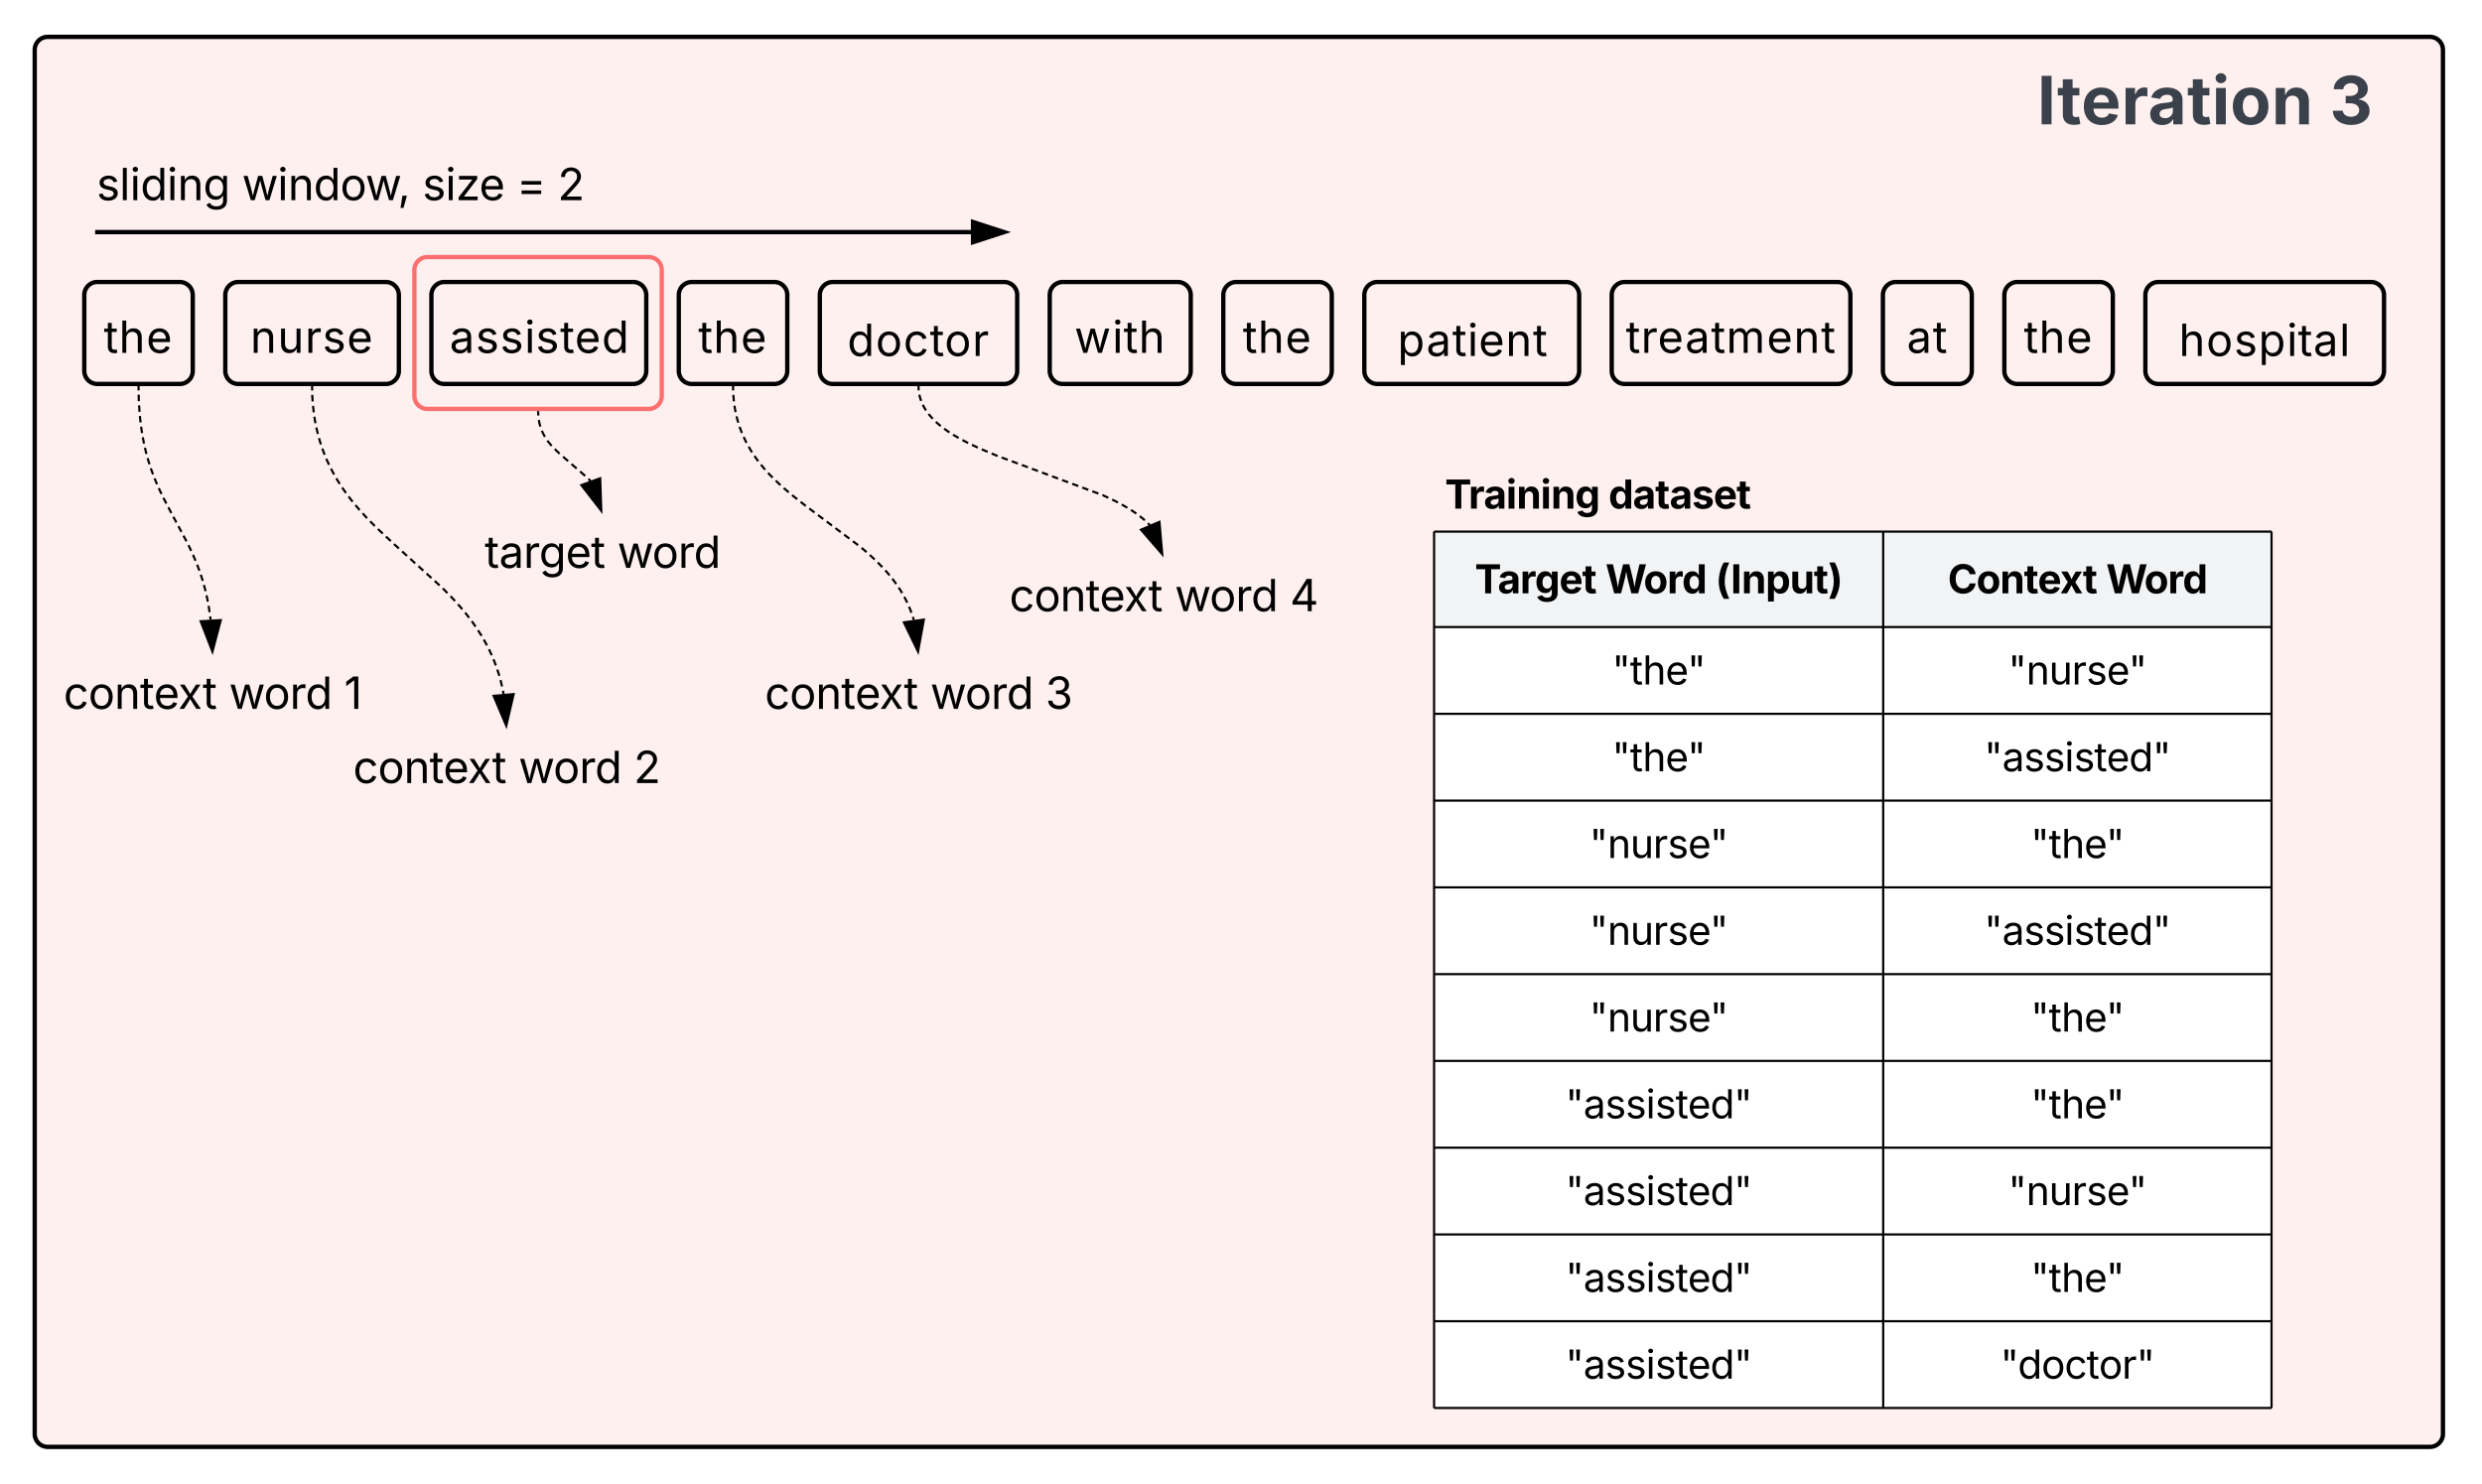 <svg xmlns="http://www.w3.org/2000/svg" xmlns:xlink="http://www.w3.org/1999/xlink" xmlns:lucid="lucid" width="1144" height="684"><g transform="translate(-1969 -3028)" lucid:page-tab-id="ZtQH~PZI.QFE"><path d="M1500 1000h2500v4000H1500z" fill="#fff"/><path d="M1985 3051a6 6 0 0 1 6-6h1098a6 6 0 0 1 6 6v638a6 6 0 0 1-6 6H1991a6 6 0 0 1-6-6z" stroke="#000" stroke-width="2" fill="#fff0f0"/><path d="M2160 3152.5a6 6 0 0 1 6-6h102.02a6 6 0 0 1 6 6v58a6 6 0 0 1-6 6H2166a6 6 0 0 1-6-6z" stroke="#fe7070" stroke-width="2" fill-opacity="0"/><path d="M2072.84 3164a6 6 0 0 1 6-6h68a6 6 0 0 1 6 6v35a6 6 0 0 1-6 6h-68a6 6 0 0 1-6-6z" stroke="#000" stroke-width="2" fill="#fff0f0"/><use xlink:href="#a" transform="matrix(1,0,0,1,2084.845,3170) translate(-0.474 20.667)"/><path d="M2167.84 3164a6 6 0 0 1 6-6h87.03a6 6 0 0 1 6 6v35a6 6 0 0 1-6 6h-87.03a6 6 0 0 1-6-6z" stroke="#000" stroke-width="2" fill="#fff0f0"/><use xlink:href="#b" transform="matrix(1,0,0,1,2179.845,3170) translate(-3.599 20.667)"/><path d="M2346.87 3164a6 6 0 0 1 6-6h78.97a6 6 0 0 1 6 6v35a6 6 0 0 1-6 6h-78.97a6 6 0 0 1-6-6z" stroke="#000" stroke-width="2" fill="#fff0f0"/><use xlink:href="#c" transform="matrix(1,0,0,1,2358.867,3170) translate(0.682 22.104)"/><path d="M2452.84 3164a6 6 0 0 1 6-6h53a6 6 0 0 1 6 6v35a6 6 0 0 1-6 6h-53a6 6 0 0 1-6-6z" stroke="#000" stroke-width="2" fill="#fff0f0"/><use xlink:href="#d" transform="matrix(1,0,0,1,2464.845,3170) translate(-0.609 20.667)"/><path d="M2532.84 3164a6 6 0 0 1 6-6h38a6 6 0 0 1 6 6v35a6 6 0 0 1-6 6h-38a6 6 0 0 1-6-6z" stroke="#000" stroke-width="2" fill="#fff0f0"/><use xlink:href="#e" transform="matrix(1,0,0,1,2544.845,3170) translate(-3.016 20.667)"/><path d="M2597.84 3164a6 6 0 0 1 6-6h87.03a6 6 0 0 1 6 6v35a6 6 0 0 1-6 6h-87.03a6 6 0 0 1-6-6z" stroke="#000" stroke-width="2" fill="#fff0f0"/><use xlink:href="#f" transform="matrix(1,0,0,1,2609.845,3170) translate(3.292 22.104)"/><path d="M2711.87 3164a6 6 0 0 1 6-6h98a6 6 0 0 1 6 6v35a6 6 0 0 1-6 6h-98a6 6 0 0 1-6-6z" stroke="#000" stroke-width="2" fill="#fff0f0"/><use xlink:href="#g" transform="matrix(1,0,0,1,2723.867,3170) translate(-5.484 20.667)"/><path d="M2836.87 3164a6 6 0 0 1 6-6h28.97a6 6 0 0 1 6 6v35a6 6 0 0 1-6 6h-28.97a6 6 0 0 1-6-6z" stroke="#000" stroke-width="2" fill="#fff0f0"/><use xlink:href="#h" transform="matrix(1,0,0,1,2848.867,3170) translate(-0.979 20.667)"/><path d="M2281.87 3164a6 6 0 0 1 6-6h38a6 6 0 0 1 6 6v35a6 6 0 0 1-6 6h-38a6 6 0 0 1-6-6z" stroke="#000" stroke-width="2" fill="#fff0f0"/><use xlink:href="#e" transform="matrix(1,0,0,1,2293.867,3170) translate(-3.016 20.667)"/><path d="M2007.85 3164a6 6 0 0 1 6-6h38a6 6 0 0 1 6 6v35a6 6 0 0 1-6 6h-38a6 6 0 0 1-6-6z" stroke="#000" stroke-width="2" fill="#fff0f0"/><use xlink:href="#e" transform="matrix(1,0,0,1,2019.845,3170) translate(-3.016 20.667)"/><path d="M2892.84 3164a6 6 0 0 1 6-6h38a6 6 0 0 1 6 6v35a6 6 0 0 1-6 6h-38a6 6 0 0 1-6-6z" stroke="#000" stroke-width="2" fill="#fff0f0"/><use xlink:href="#e" transform="matrix(1,0,0,1,2904.845,3170) translate(-3.016 20.667)"/><path d="M2957.84 3164a6 6 0 0 1 6-6h98a6 6 0 0 1 6 6v35a6 6 0 0 1-6 6h-98a6 6 0 0 1-6-6z" stroke="#000" stroke-width="2" fill="#fff0f0"/><use xlink:href="#i" transform="matrix(1,0,0,1,2969.845,3170) translate(3.437 22.104)"/><path d="M2184.2 3271a6 6 0 0 1 6-6h113a6 6 0 0 1 6 6v22.2a6 6 0 0 1-6 6h-113a6 6 0 0 1-6-6z" fill="none"/><use xlink:href="#j" transform="matrix(1,0,0,1,2189.194,3270) translate(3.198 19.775)"/><use xlink:href="#k" transform="matrix(1,0,0,1,2189.194,3270) translate(64.36 19.775)"/><path d="M2314.86 3336a6 6 0 0 1 6-6h143a6 6 0 0 1 6 6v22.2a6 6 0 0 1-6 6h-143a6 6 0 0 1-6-6z" fill="none"/><use xlink:href="#l" transform="matrix(1,0,0,1,2319.856,3335) translate(1.655 19.775)"/><use xlink:href="#m" transform="matrix(1,0,0,1,2319.856,3335) translate(77.925 19.775)"/><use xlink:href="#n" transform="matrix(1,0,0,1,2319.856,3335) translate(130.991 19.775)"/><path d="M2306.88 3206.5l.03 1.5m.1 2.02l.1 1.32.16 1.68m.26 2l.18 1.17.34 1.8m.44 1.95l.17.73.6 2.15v.03m.63 1.9l.05.18.78 2.07.25.6m.8 1.84l.78 1.66.54 1.05m.97 1.76l.75 1.3.8 1.3m1.12 1.66l.9 1.3.87 1.14m1.22 1.6l1.5 1.8.45.5m1.35 1.48l.43.5 1.66 1.68m1.43 1.4l2.2 2.08m1.5 1.33l2.3 1.97m1.53 1.3l2.37 1.86m1.58 1.25l2 1.58.38.28m1.6 1.2l2.42 1.82m1.6 1.2l2.42 1.82m1.6 1.2l2.43 1.8m1.6 1.22l2.42 1.8m1.6 1.2l2.42 1.82m1.6 1.2l2.4 1.82m1.6 1.23l2.28 1.97m1.53 1.32l2.2 2.06m1.45 1.4l2.1 2.14m1.37 1.5l.98 1.1 1 1.18m1.25 1.56l1.36 1.8.45.62m1.14 1.66l1.24 1.95.34.6m1 1.74l.9 1.76.46.94m.82 1.83l.56 1.32.55 1.47m.64 1.9l.27.8.18.65" stroke="#000" stroke-linejoin="round" fill="none"/><path d="M2307.35 3206.5l-.95.02v-.52h.94z" stroke="#000" stroke-width=".05"/><path d="M2392.14 3328.4l-6.52-13.5 9.2-1.26z" stroke="#000"/><path d="M2217.04 3218l.08 1.55m.24 2.06l.18 1.13.52 1.9m.7 1.96l.2.48 1.07 2.1.13.2m1.14 1.72l.16.25 1.8 2.18m1.44 1.47l2.05 2 .18.17m1.57 1.36l2.35 2.04m1.57 1.36l2.35 2.04m1.57 1.36l2.35 2.03m1.55 1.36l1 1.2" stroke="#000" stroke-linejoin="round" fill="none"/><path d="M2217.5 3218l-.94.04-.03-.54h.96z" stroke="#000" stroke-width=".05"/><path d="M2246.14 3263.48l-9.2-11.84 8.7-3.15z" stroke="#000"/><path d="M2630 3273.07h207v44h-207zM2837 3273.07h179v44h-179z" fill="#f2f3f5"/><path d="M2630 3317.07h207v40h-207zM2837 3317.07h179v40h-179zM2630 3357.07h207v40h-207zM2837 3357.07h179v40h-179zM2630 3397.07h207v40h-207zM2837 3397.07h179v40h-179zM2630 3437.07h207v40h-207zM2837 3437.07h179v40h-179zM2630 3477.07h207v40h-207zM2837 3477.07h179v40h-179zM2630 3517.07h207v40h-207zM2837 3517.07h179v40h-179zM2630 3557.07h207v40h-207zM2837 3557.07h179v40h-179zM2630 3597.07h207v40h-207zM2837 3597.07h179v40h-179zM2630 3637.07h207v40h-207zM2837 3637.07h179v40h-179z" fill="#fff"/><path d="M2630 3273.07v44M2630 3273.07h207M2837 3273.07v44M3016 3273.07v44M2837 3273.07h179M2630 3317.07v40M2630 3317.07h207M2837 3317.07v40M3016 3317.07v40M2837 3317.07h179M2630 3357.07v40M2630 3357.07h207M2837 3357.07v40M3016 3357.07v40M2837 3357.07h179M2630 3397.07v40M2630 3397.07h207M2837 3397.07v40M3016 3397.07v40M2837 3397.07h179M2630 3437.07v40M2630 3437.07h207M2837 3437.07v40M3016 3437.07v40M2837 3437.07h179M2630 3477.07v40M2630 3477.07h207M2837 3477.07v40M3016 3477.07v40M2837 3477.07h179M2630 3517.07v40M2630 3517.07h207M2837 3517.07v40M3016 3517.07v40M2837 3517.07h179M2630 3557.07v40M2630 3557.07h207M2837 3557.07v40M3016 3557.07v40M2837 3557.07h179M2630 3597.07v40M2630 3597.07h207M2837 3597.07v40M3016 3597.07v40M2837 3597.07h179M2630 3637.07v40M2630 3637.07h207M2630 3677.07h207M2837 3637.07v40M3016 3637.07v40M2837 3637.07h179M2837 3677.07h179" stroke="#000" fill="none"/><use xlink:href="#o" transform="matrix(1,0,0,1,2635,3278.069) translate(13.756 23.467)"/><use xlink:href="#p" transform="matrix(1,0,0,1,2635,3278.069) translate(73.991 23.467)"/><use xlink:href="#q" transform="matrix(1,0,0,1,2635,3278.069) translate(124.676 23.467)"/><use xlink:href="#r" transform="matrix(1,0,0,1,2842,3278.069) translate(24.774 23.467)"/><use xlink:href="#s" transform="matrix(1,0,0,1,2842,3278.069) translate(97.751 23.467)"/><use xlink:href="#t" transform="matrix(1,0,0,1,2635,3322.069) translate(77.003 21.467)"/><use xlink:href="#u" transform="matrix(1,0,0,1,2842,3322.069) translate(52.621 21.467)"/><use xlink:href="#t" transform="matrix(1,0,0,1,2635,3362.069) translate(77.003 21.467)"/><use xlink:href="#v" transform="matrix(1,0,0,1,2842,3362.069) translate(41.553 21.467)"/><use xlink:href="#u" transform="matrix(1,0,0,1,2635,3402.069) translate(66.621 21.467)"/><use xlink:href="#t" transform="matrix(1,0,0,1,2842,3402.069) translate(63.003 21.467)"/><use xlink:href="#u" transform="matrix(1,0,0,1,2635,3442.069) translate(66.621 21.467)"/><use xlink:href="#v" transform="matrix(1,0,0,1,2842,3442.069) translate(41.553 21.467)"/><use xlink:href="#u" transform="matrix(1,0,0,1,2635,3482.069) translate(66.621 21.467)"/><use xlink:href="#t" transform="matrix(1,0,0,1,2842,3482.069) translate(63.003 21.467)"/><use xlink:href="#v" transform="matrix(1,0,0,1,2635,3522.069) translate(55.553 21.467)"/><use xlink:href="#t" transform="matrix(1,0,0,1,2842,3522.069) translate(63.003 21.467)"/><use xlink:href="#v" transform="matrix(1,0,0,1,2635,3562.069) translate(55.553 21.467)"/><use xlink:href="#u" transform="matrix(1,0,0,1,2842,3562.069) translate(52.621 21.467)"/><use xlink:href="#v" transform="matrix(1,0,0,1,2635,3602.069) translate(55.553 21.467)"/><use xlink:href="#t" transform="matrix(1,0,0,1,2842,3602.069) translate(63.003 21.467)"/><use xlink:href="#v" transform="matrix(1,0,0,1,2635,3642.069) translate(55.553 21.467)"/><use xlink:href="#w" transform="matrix(1,0,0,1,2842,3642.069) translate(49.001 21.467)"/><path d="M2630 3246a6 6 0 0 1 6-6h138.9a6 6 0 0 1 6 6v19.52a6 6 0 0 1-6 6H2636a6 6 0 0 1-6-6z" fill="none"/><use xlink:href="#x" transform="matrix(1,0,0,1,2635,3245) translate(0 17.467)"/><use xlink:href="#y" transform="matrix(1,0,0,1,2635,3245) translate(75.391 17.467)"/><path d="M2007.85 3101a6 6 0 0 1 6-6h223a6 6 0 0 1 6 6v23a6 6 0 0 1-6 6h-223a6 6 0 0 1-6-6z" fill="none"/><use xlink:href="#z" transform="matrix(1,0,0,1,2012.845,3100) translate(0.642 20.275)"/><use xlink:href="#A" transform="matrix(1,0,0,1,2012.845,3100) translate(67.683 20.275)"/><use xlink:href="#B" transform="matrix(1,0,0,1,2012.845,3100) translate(150.866 20.275)"/><use xlink:href="#C" transform="matrix(1,0,0,1,2012.845,3100) translate(194.304 20.275)"/><use xlink:href="#D" transform="matrix(1,0,0,1,2012.845,3100) translate(213.161 20.275)"/><path d="M2013.85 3135h402.65M2013.87 3135h-1.02" stroke="#000" stroke-width="2" fill="none"/><path d="M2431.76 3135l-14.26 4.64v-9.28z" stroke="#000" stroke-width="2"/><path d="M2903 3056a6 6 0 0 1 6-6h152.84a6 6 0 0 1 6 6v35.65a6 6 0 0 1-6 6H2909a6 6 0 0 1-6-6z" fill="none"/><use xlink:href="#E" transform="matrix(1,0,0,1,2907.993,3055) translate(0 30.317)"/><use xlink:href="#F" transform="matrix(1,0,0,1,2907.993,3055) translate(134.759 30.317)"/><path d="M2427.84 3291a6 6 0 0 1 6-6h143a6 6 0 0 1 6 6v22.2a6 6 0 0 1-6 6h-143a6 6 0 0 1-6-6z" fill="none"/><use xlink:href="#l" transform="matrix(1,0,0,1,2432.845,3290) translate(1.372 19.775)"/><use xlink:href="#m" transform="matrix(1,0,0,1,2432.845,3290) translate(77.642 19.775)"/><use xlink:href="#G" transform="matrix(1,0,0,1,2432.845,3290) translate(130.708 19.775)"/><path d="M2392.37 3206.5v.4l.06.88.03.2m.3 1.96l.07.38.2.83.25.82.28.83m.8 1.82l.32.68.48.86.55.88.12.16m1.16 1.62l.03.05.8.96.9 1 .22.23m1.42 1.4l.6.57 1.4 1.2.24.17m1.57 1.22l1.83 1.3.6.4m1.67 1.07l.13.08 2.44 1.42m1.74.95l2.63 1.4m1.78.84l2.7 1.26m1.8.8l2.75 1.15m1.83.77l2.35 1 .4.14m1.86.7l2.8 1.04m1.85.7l2.8 1.03m1.85.7l2.8 1.03m1.85.7l2.8 1.04m1.84.7l2.8 1.03m1.85.7l2.78 1.03m1.85.7l2.8 1.03m1.85.7l2.8 1.03m1.84.7l2.8 1.03m1.85.7l2.8 1.03m1.84.7l.15.04 2.56 1.2m1.8.86l.88.4 1.77.94m1.75.93l.33.17 2.25 1.32m1.68 1.03l1.46.95 1 .72m1.6 1.17l1.03.8 1.27 1.1m1.45 1.35l.92.94.1.12" stroke="#000" stroke-linejoin="round" fill="none"/><path d="M2392.84 3206.5l-.95.02-.02-.52h.95z" stroke="#000" stroke-width=".05"/><path d="M2504.7 3283.5l-9.82-11.3 8.53-3.63z" stroke="#000"/><path d="M1989.5 3336a6 6 0 0 1 6-6h143a6 6 0 0 1 6 6v22.2a6 6 0 0 1-6 6h-143a6 6 0 0 1-6-6z" fill="none"/><g><use xlink:href="#l" transform="matrix(1,0,0,1,1994.514,3335) translate(3.765 19.775)"/><use xlink:href="#m" transform="matrix(1,0,0,1,1994.514,3335) translate(80.034 19.775)"/><use xlink:href="#H" transform="matrix(1,0,0,1,1994.514,3335) translate(133.101 19.775)"/></g><path d="M2032.86 3206.5l.03 1.48m.03 1.97l.05 2.63.02.34m.12 1.97l.2 2.94m.17 1.96l.3 2.95m.26 1.96l.43 2.94m.34 1.94l.55 2.9m.44 1.93l.5 2.12.2.76m.54 1.9l.35 1.24.52 1.6m.6 1.87l.12.36.9 2.4m.7 1.86l1.15 2.72m.8 1.8l1.27 2.7m.84 1.77l1.4 2.62m.9 1.75l1.4 2.62m.92 1.73l.07.15 1.32 2.46m.93 1.74l1.4 2.6m.93 1.75l1.4 2.6m.9 1.77l1.28 2.67m.84 1.8l1.14 2.72m.75 1.82l1.04 2.77m.64 1.86l.85 2.62.06.2m.52 1.9l.5 1.8.25 1.06m.45 1.92l.25 1.07.35 1.83m.37 1.94l.1.55.34 2.38m.3 1.95l.04.34.12 1.13" stroke="#000" stroke-linejoin="round" fill="none"/><path d="M2033.33 3206.5l-.95.02v-.52h.94z" stroke="#000" stroke-width=".05"/><path d="M2066.92 3328.4l-5.42-14 9.26-.52z" stroke="#000"/><path d="M2125 3370.2a6 6 0 0 1 6-6h143a6 6 0 0 1 6 6v22.22a6 6 0 0 1-6 6h-143a6 6 0 0 1-6-6z" fill="none"/><g><use xlink:href="#l" transform="matrix(1,0,0,1,2130,3369.209) translate(1.733 19.775)"/><use xlink:href="#m" transform="matrix(1,0,0,1,2130,3369.209) translate(78.003 19.775)"/><use xlink:href="#D" transform="matrix(1,0,0,1,2130,3369.209) translate(131.069 19.775)"/></g><path d="M2112.86 3206.5l.03 1.52m.03 2.02v.2l.18 2.83m.18 2.02l.3 2.83.02.18m.3 2l.2 1.36.3 1.64m.4 1.98l.7 2.96m.53 1.95l.35 1.23.54 1.66m.64 1.9l.93 2.5.14.35m.78 1.86l.3.74.96 2.03m.9 1.8l1.08 2.06.36.63m1 1.75l.36.62 1.25 1.97m1.1 1.68l1.74 2.5m1.22 1.6l1.36 1.8.5.6m1.3 1.56l1.2 1.46.76.84m1.35 1.5l1.56 1.73.5.5m1.4 1.45l2.14 2.17m1.44 1.4l2.23 2.08m1.48 1.38l2.23 2.07m1.48 1.38l.33.32 1.92 1.74m1.5 1.36l2.25 2.03m1.5 1.36l2.25 2.05m1.5 1.36l2.25 2.04m1.5 1.36l2.25 2.04m1.5 1.36l2.25 2.04m1.48 1.37l2.13 2.18m1.42 1.44l1 1.02 1.08 1.2m1.35 1.5l1.24 1.37.75.93m1.3 1.56l.94 1.13.92 1.23m1.23 1.6l.38.5 1.37 2m1.14 1.67l1.62 2.56m1.02 1.74l.7 1.24.76 1.42m.92 1.8l1.26 2.67.03.08m.78 1.86l.43 1.02.67 1.82m.68 1.9l.77 2.34.16.56m.54 1.95l.17.62.55 2.32m.4 1.98l.3 1.5" stroke="#000" stroke-linejoin="round" fill="none"/><path d="M2113.33 3206.5l-.95.03v-.53h.94z" stroke="#000" stroke-width=".05"/><path d="M2202.36 3362.6l-5.85-13.82 9.25-.8z" stroke="#000"/><defs><path d="M338-670V0H158v-1118h173l1 207c72-158 192-221 342-221 226 0 378 139 378 422V0H872v-695c0-172-96-275-252-275-161 0-282 109-282 300" id="I"/><path d="M537 14c-226 0-379-139-379-422v-710h180v695c0 172 97 275 253 275 160 0 281-109 281-300v-670h181V0H879v-209C806-46 684 14 537 14" id="J"/><path d="M158 0v-1118h174v172h12c41-113 157-188 290-188 26 0 70 2 91 3v181c-11-2-60-10-108-10-161 0-279 109-279 260V0H158" id="K"/><path d="M538 24C308 24 148-78 108-271l171-41c32 123 123 178 257 178 156 0 256-77 256-169 0-77-54-128-164-154l-186-44c-203-48-300-148-300-305 0-192 176-326 414-326 230 0 351 112 402 269l-163 42c-31-80-94-158-238-158-133 0-233 69-233 162 0 83 57 129 188 160l169 40c203 48 298 149 298 302 0 196-179 339-441 339" id="L"/><path d="M628 24c-324 0-524-230-524-574 0-343 198-582 503-582 237 0 487 146 487 559v75H286c9 234 145 362 343 362 132 0 231-58 273-172l174 48C1024-91 857 24 628 24zM287-650h624c-17-190-120-322-304-322-192 0-309 151-320 322" id="M"/><g id="a"><use transform="matrix(0.01,0,0,0.01,0,0)" xlink:href="#I"/><use transform="matrix(0.01,0,0,0.01,12.604,0)" xlink:href="#J"/><use transform="matrix(0.01,0,0,0.01,25.219,0)" xlink:href="#K"/><use transform="matrix(0.01,0,0,0.01,33.25,0)" xlink:href="#L"/><use transform="matrix(0.01,0,0,0.01,44.51,0)" xlink:href="#M"/></g><path d="M471 26C259 26 90-98 90-318c0-256 228-303 435-329 202-27 287-16 287-108 0-139-79-219-234-219-161 0-248 86-283 164l-173-57c86-203 278-265 451-265 150 0 419 46 419 395V0H815v-152h-12C765-73 660 26 471 26zm31-159c199 0 310-134 310-271v-155c-30 35-226 55-295 64-131 17-246 59-246 186 0 116 97 176 231 176" id="N"/><path d="M158 0v-1118h180V0H158zm91-1301c-68 0-125-53-125-119s57-119 125-119c69 0 126 53 126 119s-57 119-126 119" id="O"/><path d="M598-1118v154H368v674c0 100 37 144 132 144 23 0 62-6 92-12L629-6c-37 13-88 20-134 20-193 0-307-107-307-290v-688H20v-154h168v-266h180v266h230" id="P"/><path d="M577 24c-279 0-473-224-473-580 0-354 195-576 474-576 218 0 287 134 324 193h14v-551h180V0H922v-173h-20C865-111 790 24 577 24zm27-161c203 0 314-172 314-421 0-247-108-413-314-413-212 0-317 181-317 413 0 235 108 421 317 421" id="Q"/><g id="b"><use transform="matrix(0.01,0,0,0.01,0,0)" xlink:href="#N"/><use transform="matrix(0.01,0,0,0.01,11.979,0)" xlink:href="#L"/><use transform="matrix(0.01,0,0,0.01,23.24,0)" xlink:href="#L"/><use transform="matrix(0.01,0,0,0.01,34.5,0)" xlink:href="#O"/><use transform="matrix(0.01,0,0,0.01,39.667,0)" xlink:href="#L"/><use transform="matrix(0.01,0,0,0.01,50.927,0)" xlink:href="#P"/><use transform="matrix(0.01,0,0,0.01,57.698,0)" xlink:href="#M"/><use transform="matrix(0.01,0,0,0.01,70.135,0)" xlink:href="#Q"/></g><path d="M613 24c-304 0-509-231-509-576 0-350 205-580 509-580 305 0 511 230 511 580 0 345-206 576-511 576zm0-161c226 0 329-195 329-415 0-222-103-419-329-419-223 0-326 196-326 419 0 220 103 415 326 415" id="R"/><path d="M613 24c-304 0-509-231-509-576 0-350 205-580 509-580 216 0 392 114 453 309l-173 49c-33-115-133-197-280-197-223 0-326 196-326 419 0 220 103 415 326 415 150 0 252-85 285-206l172 49C1010-95 832 24 613 24" id="S"/><g id="c"><use transform="matrix(0.01,0,0,0.01,0,0)" xlink:href="#Q"/><use transform="matrix(0.01,0,0,0.01,13.063,0)" xlink:href="#R"/><use transform="matrix(0.01,0,0,0.01,25.854,0)" xlink:href="#S"/><use transform="matrix(0.01,0,0,0.01,38.042,0)" xlink:href="#P"/><use transform="matrix(0.01,0,0,0.01,44.812,0)" xlink:href="#R"/><use transform="matrix(0.01,0,0,0.01,57.604,0)" xlink:href="#K"/></g><path d="M409 0L70-1118h191c89 329 165 560 243 925 75-353 154-601 240-925h192c85 325 161 564 235 922 77-354 157-598 244-922h191L1267 0h-179c-86-307-176-590-250-913C763-588 675-308 588 0H409" id="T"/><path d="M338-670V0H158v-1490h180v566c73-149 190-208 336-208 226 0 379 139 379 422V0H872v-695c0-172-96-275-252-275-161 0-282 109-282 300" id="U"/><g id="d"><use transform="matrix(0.01,0,0,0.01,0,0)" xlink:href="#T"/><use transform="matrix(0.01,0,0,0.01,17.458,0)" xlink:href="#O"/><use transform="matrix(0.01,0,0,0.01,22.625,0)" xlink:href="#P"/><use transform="matrix(0.01,0,0,0.01,29.604,0)" xlink:href="#U"/></g><g id="e"><use transform="matrix(0.01,0,0,0.01,0,0)" xlink:href="#P"/><use transform="matrix(0.01,0,0,0.01,6.979,0)" xlink:href="#U"/><use transform="matrix(0.01,0,0,0.01,19.594,0)" xlink:href="#M"/></g><path d="M158 418v-1536h174v179h20c37-59 106-193 324-193 279 0 474 222 474 576 0 356-194 580-473 580-213 0-288-135-325-197h-14v591H158zm492-555c209 0 317-186 317-421 0-232-105-413-317-413-206 0-314 166-314 413 0 249 111 421 314 421" id="V"/><g id="f"><use transform="matrix(0.01,0,0,0.01,0,0)" xlink:href="#V"/><use transform="matrix(0.01,0,0,0.01,13.271,0)" xlink:href="#N"/><use transform="matrix(0.01,0,0,0.01,25.25,0)" xlink:href="#P"/><use transform="matrix(0.01,0,0,0.01,32.229,0)" xlink:href="#O"/><use transform="matrix(0.01,0,0,0.01,37.396,0)" xlink:href="#M"/><use transform="matrix(0.01,0,0,0.01,49.833,0)" xlink:href="#I"/><use transform="matrix(0.01,0,0,0.01,62.438,0)" xlink:href="#P"/></g><path d="M158 0v-1118h175l1 205c55-151 181-225 313-225 147 0 245 90 285 228 53-141 190-228 352-228 194 0 352 125 352 384V0h-181v-749c0-161-105-225-225-225-151 0-243 103-243 244V0H807v-767c0-124-93-207-219-207-131 0-250 92-250 270V0H158" id="W"/><g id="g"><use transform="matrix(0.01,0,0,0.01,0,0)" xlink:href="#P"/><use transform="matrix(0.01,0,0,0.01,6.979,0)" xlink:href="#K"/><use transform="matrix(0.01,0,0,0.01,14.656,0)" xlink:href="#M"/><use transform="matrix(0.01,0,0,0.01,27.302,0)" xlink:href="#N"/><use transform="matrix(0.01,0,0,0.01,39.281,0)" xlink:href="#P"/><use transform="matrix(0.01,0,0,0.01,46.26,0)" xlink:href="#W"/><use transform="matrix(0.01,0,0,0.01,64.948,0)" xlink:href="#M"/><use transform="matrix(0.01,0,0,0.01,77.385,0)" xlink:href="#I"/><use transform="matrix(0.01,0,0,0.01,89.99,0)" xlink:href="#P"/></g><g id="h"><use transform="matrix(0.01,0,0,0.01,0,0)" xlink:href="#N"/><use transform="matrix(0.01,0,0,0.01,11.979,0)" xlink:href="#P"/></g><path d="M338-1490V0H158v-1490h180" id="X"/><g id="i"><use transform="matrix(0.01,0,0,0.01,0,0)" xlink:href="#U"/><use transform="matrix(0.01,0,0,0.01,12.615,0)" xlink:href="#R"/><use transform="matrix(0.01,0,0,0.01,25.406,0)" xlink:href="#L"/><use transform="matrix(0.01,0,0,0.01,36.667,0)" xlink:href="#V"/><use transform="matrix(0.01,0,0,0.01,49.729,0)" xlink:href="#O"/><use transform="matrix(0.01,0,0,0.01,54.896,0)" xlink:href="#P"/><use transform="matrix(0.01,0,0,0.01,61.979,0)" xlink:href="#N"/><use transform="matrix(0.01,0,0,0.01,73.958,0)" xlink:href="#X"/></g><path d="M611 442c-248 0-391-105-460-228l146-94c47 65 117 165 314 165 178 0 307-82 307-266v-224h-17C863-141 792-18 576-18c-268 0-472-195-472-546 0-346 197-568 476-568 216 0 288 133 326 193h17v-179h175V29c0 289-215 413-487 413zm-5-620c203 0 314-146 314-390 0-237-108-403-314-403-213 0-319 180-319 403 0 230 109 390 319 390" id="Y"/><g id="j"><use transform="matrix(0.01,0,0,0.01,0,0)" xlink:href="#P"/><use transform="matrix(0.01,0,0,0.01,6.641,0)" xlink:href="#N"/><use transform="matrix(0.01,0,0,0.01,17.871,0)" xlink:href="#K"/><use transform="matrix(0.01,0,0,0.01,25.068,0)" xlink:href="#Y"/><use transform="matrix(0.01,0,0,0.01,37.334,0)" xlink:href="#M"/><use transform="matrix(0.01,0,0,0.01,48.994,0)" xlink:href="#P"/></g><g id="k"><use transform="matrix(0.01,0,0,0.01,0,0)" xlink:href="#T"/><use transform="matrix(0.01,0,0,0.01,16.006,0)" xlink:href="#R"/><use transform="matrix(0.01,0,0,0.01,27.998,0)" xlink:href="#K"/><use transform="matrix(0.01,0,0,0.01,35.195,0)" xlink:href="#Q"/></g><path d="M65 0l393-574-370-544h210c88 136 192 297 267 435 67-142 176-302 264-435h206L661-564 1053 0H844c-94-144-206-310-287-458C484-308 366-142 273 0H65" id="Z"/><g id="l"><use transform="matrix(0.01,0,0,0.01,0,0)" xlink:href="#S"/><use transform="matrix(0.01,0,0,0.01,11.426,0)" xlink:href="#R"/><use transform="matrix(0.01,0,0,0.01,23.418,0)" xlink:href="#I"/><use transform="matrix(0.01,0,0,0.01,35.234,0)" xlink:href="#P"/><use transform="matrix(0.01,0,0,0.01,41.582,0)" xlink:href="#M"/><use transform="matrix(0.01,0,0,0.01,52.793,0)" xlink:href="#Z"/><use transform="matrix(0.01,0,0,0.01,64.102,0)" xlink:href="#P"/></g><g id="m"><use transform="matrix(0.01,0,0,0.01,0,0)" xlink:href="#T"/><use transform="matrix(0.01,0,0,0.01,16.006,0)" xlink:href="#R"/><use transform="matrix(0.01,0,0,0.01,27.998,0)" xlink:href="#K"/><use transform="matrix(0.01,0,0,0.01,35.195,0)" xlink:href="#Q"/></g><path d="M635 20c-292 0-500-160-510-396h192c11 142 145 229 315 229 187 0 323-105 323-260 0-161-125-274-346-274H488v-165h121c174 0 294-100 294-254 0-148-104-245-266-245-152 0-291 85-297 230H157c8-234 222-395 484-395 278 0 448 188 448 400 0 168-95 291-247 336v12c190 31 301 169 301 357 0 244-216 425-508 425" id="aa"/><use transform="matrix(0.01,0,0,0.01,0,0)" xlink:href="#aa" id="n"/><path d="M75-1237v-253h1217v253H837V0H531v-1237H75" id="ab"/><path d="M440 22C227 22 68-92 68-313c0-250 202-322 422-343 195-21 271-24 271-105 0-95-63-149-175-149-116 0-187 57-211 129l-275-46c57-194 237-305 487-305 240 0 474 108 474 379V0H777v-155h-10C713-51 605 22 440 22zm85-211c140 0 238-93 238-211v-121c-37 26-156 42-222 51-111 16-185 59-185 149 0 87 70 132 169 132" id="ac"/><path d="M128 0v-1118h290v195h12c54-169 184-238 367-200v268c-27-8-86-15-130-15-138 0-239 95-239 234V0H128" id="ad"/><path d="M625 442c-280 0-454-114-503-274l258-72c28 63 97 128 243 128 153 0 246-69 246-216v-206h-23C805-108 717-16 536-16 284-16 81-191 81-561c0-378 208-571 456-571 188 0 280 113 321 202h13v-188h295V-9c0 303-226 451-541 451zm5-686c153 0 240-119 240-319 0-198-86-329-240-329-158 0-241 137-241 329 0 195 85 319 241 319" id="ae"/><path d="M633 22C291 22 81-200 81-553c0-345 210-579 537-579 292 0 525 185 525 567v84H378c7 183 109 277 260 277 105 0 184-46 216-132l272 51C1071-99 893 22 633 22zM380-669h474c-15-146-94-237-233-237-143 0-229 99-241 237" id="af"/><path d="M683-1118v229H474v562c0 71 29 104 102 104 23 0 73-7 95-13l43 225C647 9 580 16 520 16 296 16 174-96 174-301v-588H20v-229h154v-266h300v266h209" id="ag"/><g id="o"><use transform="matrix(0.009,0,0,0.009,0,0)" xlink:href="#ab"/><use transform="matrix(0.009,0,0,0.009,10.564,0)" xlink:href="#ac"/><use transform="matrix(0.009,0,0,0.009,20.885,0)" xlink:href="#ad"/><use transform="matrix(0.009,0,0,0.009,27.691,0)" xlink:href="#ae"/><use transform="matrix(0.009,0,0,0.009,38.924,0)" xlink:href="#af"/><use transform="matrix(0.009,0,0,0.009,49.514,0)" xlink:href="#ag"/></g><path d="M449 0L49-1490h333c89 395 194 758 253 1185 65-426 176-790 269-1185h317c93 394 201 758 268 1181 60-425 164-788 253-1181h334L1675 0h-348c-90-376-204-711-266-1118C1004-714 886-373 798 0H449" id="ah"/><path d="M628 22C291 22 81-210 81-554c0-346 210-578 547-578 336 0 547 232 547 578 0 344-211 576-547 576zm0-236c160 0 242-146 242-341 0-197-82-341-242-341S387-753 387-555c0 195 81 341 241 341" id="ai"/><path d="M537 19C279 19 81-185 81-557c0-382 206-575 454-575 190 0 278 113 318 202h10v-560h300V0H868v-179h-15C812-89 719 19 537 19zm92-241c153 0 240-134 240-336 0-203-86-334-240-334-158 0-240 138-240 334 0 197 84 336 240 336" id="aj"/><g id="p"><use transform="matrix(0.009,0,0,0.009,0,0)" xlink:href="#ah"/><use transform="matrix(0.009,0,0,0.009,17.561,0)" xlink:href="#ai"/><use transform="matrix(0.009,0,0,0.009,28.463,0)" xlink:href="#ad"/><use transform="matrix(0.009,0,0,0.009,35.269,0)" xlink:href="#aj"/></g><path d="M169-607c0-330 107-732 258-974h279c-145 311-231 674-231 974 0 262 67 512 231 886H427C258-1 169-307 169-607" id="ak"/><path d="M440-1490V0H135v-1490h305" id="al"/><path d="M428-647V0H128v-1118h283l4 231c63-156 176-245 348-245 232 0 384 159 384 421V0H847v-659c0-139-76-222-202-222-128 0-217 86-217 234" id="am"/><path d="M128 418v-1536h295v188h14c41-89 129-202 319-202 248 0 453 193 453 575 0 372-197 576-455 576-183 0-275-108-317-198h-9v597H128zm534-640c156 0 240-139 240-336 0-196-83-334-240-334-154 0-241 131-241 334 0 202 88 336 241 336" id="an"/><path d="M513 14c-232 0-385-159-385-421v-711h300v659c0 139 76 222 202 222 127 0 217-86 217-234v-647h301V0H864l-4-232C797-74 683 14 513 14" id="ao"/><path d="M67 279c166-379 230-627 230-886 0-300-86-663-230-974h278c151 241 258 644 258 974 0 302-90 608-258 886H67" id="ap"/><g id="q"><use transform="matrix(0.009,0,0,0.009,0,0)" xlink:href="#ak"/><use transform="matrix(0.009,0,0,0.009,7.023,0)" xlink:href="#al"/><use transform="matrix(0.009,0,0,0.009,12.014,0)" xlink:href="#am"/><use transform="matrix(0.009,0,0,0.009,23.082,0)" xlink:href="#an"/><use transform="matrix(0.009,0,0,0.009,34.288,0)" xlink:href="#ao"/><use transform="matrix(0.009,0,0,0.009,45.356,0)" xlink:href="#ag"/><use transform="matrix(0.009,0,0,0.009,51.866,0)" xlink:href="#ap"/></g><path d="M786 20C389 20 94-260 94-744c0-487 299-766 692-766 339 0 597 194 641 529h-309c-28-162-156-258-326-258-233 0-388 179-388 495 0 323 157 493 387 493 170 0 298-97 328-259h309c-34 277-266 530-642 530" id="aq"/><path d="M42 0l360-574-338-544h324c72 124 151 261 209 394 58-134 140-271 215-394h318L785-570 1146 0H824c-79-136-169-280-234-425C528-278 439-134 360 0H42" id="ar"/><g id="r"><use transform="matrix(0.009,0,0,0.009,0,0)" xlink:href="#aq"/><use transform="matrix(0.009,0,0,0.009,13.151,0)" xlink:href="#ai"/><use transform="matrix(0.009,0,0,0.009,24.054,0)" xlink:href="#am"/><use transform="matrix(0.009,0,0,0.009,35.121,0)" xlink:href="#ag"/><use transform="matrix(0.009,0,0,0.009,41.458,0)" xlink:href="#af"/><use transform="matrix(0.009,0,0,0.009,51.693,0)" xlink:href="#ar"/><use transform="matrix(0.009,0,0,0.009,62.257,0)" xlink:href="#ag"/></g><g id="s"><use transform="matrix(0.009,0,0,0.009,0,0)" xlink:href="#ah"/><use transform="matrix(0.009,0,0,0.009,17.561,0)" xlink:href="#ai"/><use transform="matrix(0.009,0,0,0.009,28.463,0)" xlink:href="#ad"/><use transform="matrix(0.009,0,0,0.009,35.269,0)" xlink:href="#aj"/></g><path d="M232-923l-22-567h194l-22 567H232zm340 0l-22-567h194l-22 567H572" id="as"/><g id="t"><use transform="matrix(0.009,0,0,0.009,0,0)" xlink:href="#as"/><use transform="matrix(0.009,0,0,0.009,8.281,0)" xlink:href="#P"/><use transform="matrix(0.009,0,0,0.009,14.097,0)" xlink:href="#U"/><use transform="matrix(0.009,0,0,0.009,24.609,0)" xlink:href="#M"/><use transform="matrix(0.009,0,0,0.009,34.713,0)" xlink:href="#as"/></g><g id="u"><use transform="matrix(0.009,0,0,0.009,0,0)" xlink:href="#as"/><use transform="matrix(0.009,0,0,0.009,8.281,0)" xlink:href="#I"/><use transform="matrix(0.009,0,0,0.009,18.785,0)" xlink:href="#J"/><use transform="matrix(0.009,0,0,0.009,29.297,0)" xlink:href="#K"/><use transform="matrix(0.009,0,0,0.009,35.989,0)" xlink:href="#L"/><use transform="matrix(0.009,0,0,0.009,45.373,0)" xlink:href="#M"/><use transform="matrix(0.009,0,0,0.009,55.477,0)" xlink:href="#as"/></g><g id="v"><use transform="matrix(0.009,0,0,0.009,0,0)" xlink:href="#as"/><use transform="matrix(0.009,0,0,0.009,8.281,0)" xlink:href="#N"/><use transform="matrix(0.009,0,0,0.009,18.264,0)" xlink:href="#L"/><use transform="matrix(0.009,0,0,0.009,27.648,0)" xlink:href="#L"/><use transform="matrix(0.009,0,0,0.009,37.031,0)" xlink:href="#O"/><use transform="matrix(0.009,0,0,0.009,41.337,0)" xlink:href="#L"/><use transform="matrix(0.009,0,0,0.009,50.72,0)" xlink:href="#P"/><use transform="matrix(0.009,0,0,0.009,56.363,0)" xlink:href="#M"/><use transform="matrix(0.009,0,0,0.009,66.727,0)" xlink:href="#Q"/><use transform="matrix(0.009,0,0,0.009,77.613,0)" xlink:href="#as"/></g><g id="w"><use transform="matrix(0.009,0,0,0.009,0,0)" xlink:href="#as"/><use transform="matrix(0.009,0,0,0.009,8.021,0)" xlink:href="#Q"/><use transform="matrix(0.009,0,0,0.009,18.906,0)" xlink:href="#R"/><use transform="matrix(0.009,0,0,0.009,29.566,0)" xlink:href="#S"/><use transform="matrix(0.009,0,0,0.009,39.722,0)" xlink:href="#P"/><use transform="matrix(0.009,0,0,0.009,45.364,0)" xlink:href="#R"/><use transform="matrix(0.009,0,0,0.009,56.024,0)" xlink:href="#K"/><use transform="matrix(0.009,0,0,0.009,62.717,0)" xlink:href="#as"/></g><path d="M128 0v-1118h300V0H128zm150-1264c-91 0-165-68-165-154 0-85 74-154 165-154 90 0 165 69 165 154 0 86-75 154-165 154" id="at"/><g id="x"><use transform="matrix(0.009,0,0,0.009,0,0)" xlink:href="#ab"/><use transform="matrix(0.009,0,0,0.009,10.859,0)" xlink:href="#ad"/><use transform="matrix(0.009,0,0,0.009,17.856,0)" xlink:href="#ac"/><use transform="matrix(0.009,0,0,0.009,28.177,0)" xlink:href="#at"/><use transform="matrix(0.009,0,0,0.009,32.995,0)" xlink:href="#am"/><use transform="matrix(0.009,0,0,0.009,44.063,0)" xlink:href="#at"/><use transform="matrix(0.009,0,0,0.009,48.88,0)" xlink:href="#am"/><use transform="matrix(0.009,0,0,0.009,59.948,0)" xlink:href="#ae"/></g><path d="M572 22C302 22 117-98 78-306l279-48c29 105 101 156 224 156 114 0 185-48 185-115 0-118-228-130-337-155-215-49-322-150-322-317 0-215 187-347 470-347 265 0 424 116 466 298l-266 47c-24-76-87-130-196-130-98 0-174 46-174 113 0 56 38 95 144 117l201 40c216 44 320 143 320 302 0 220-207 367-500 367" id="au"/><g id="y"><use transform="matrix(0.009,0,0,0.009,0,0)" xlink:href="#aj"/><use transform="matrix(0.009,0,0,0.009,11.207,0)" xlink:href="#ac"/><use transform="matrix(0.009,0,0,0.009,21.528,0)" xlink:href="#ag"/><use transform="matrix(0.009,0,0,0.009,28.125,0)" xlink:href="#ac"/><use transform="matrix(0.009,0,0,0.009,38.446,0)" xlink:href="#au"/><use transform="matrix(0.009,0,0,0.009,48.403,0)" xlink:href="#af"/><use transform="matrix(0.009,0,0,0.009,58.993,0)" xlink:href="#ag"/></g><g id="z"><use transform="matrix(0.01,0,0,0.01,0,0)" xlink:href="#L"/><use transform="matrix(0.01,0,0,0.01,10.557,0)" xlink:href="#X"/><use transform="matrix(0.01,0,0,0.01,15.4,0)" xlink:href="#O"/><use transform="matrix(0.01,0,0,0.01,20.244,0)" xlink:href="#Q"/><use transform="matrix(0.01,0,0,0.01,32.49,0)" xlink:href="#O"/><use transform="matrix(0.01,0,0,0.01,37.334,0)" xlink:href="#I"/><use transform="matrix(0.01,0,0,0.01,49.15,0)" xlink:href="#Y"/></g><path d="M128 359l88-567h206L266 359H128" id="av"/><g id="A"><use transform="matrix(0.01,0,0,0.01,0,0)" xlink:href="#T"/><use transform="matrix(0.01,0,0,0.01,16.367,0)" xlink:href="#O"/><use transform="matrix(0.01,0,0,0.01,21.211,0)" xlink:href="#I"/><use transform="matrix(0.01,0,0,0.01,33.027,0)" xlink:href="#Q"/><use transform="matrix(0.01,0,0,0.01,45.273,0)" xlink:href="#R"/><use transform="matrix(0.01,0,0,0.01,56.904,0)" xlink:href="#T"/><use transform="matrix(0.01,0,0,0.01,71.797,0)" xlink:href="#av"/></g><path d="M126 0v-134l627-806v-11H146v-167h839v143L376-178v11h629V0H126" id="aw"/><g id="B"><use transform="matrix(0.01,0,0,0.01,0,0)" xlink:href="#L"/><use transform="matrix(0.01,0,0,0.01,10.557,0)" xlink:href="#O"/><use transform="matrix(0.01,0,0,0.01,15.4,0)" xlink:href="#aw"/><use transform="matrix(0.01,0,0,0.01,26.152,0)" xlink:href="#M"/></g><path d="M226-283v-166h904v166H226zm0-434v-166h904v166H226" id="ax"/><use transform="matrix(0.01,0,0,0.01,0,0)" xlink:href="#ax" id="C"/><path d="M154 0v-137l495-537c165-179 249-281 249-418 0-156-121-253-280-253-170 0-278 110-278 278H158c0-264 200-443 465-443 266 0 455 183 455 416 0 161-73 288-336 568L416-179v12h687V0H154" id="ay"/><use transform="matrix(0.01,0,0,0.01,0,0)" xlink:href="#ay" id="D"/><path fill="#3a414a" d="M440-1490V0H135v-1490h305" id="az"/><path fill="#3a414a" d="M683-1118v229H474v562c0 71 29 104 102 104 23 0 73-7 95-13l43 225C647 9 580 16 520 16 296 16 174-96 174-301v-588H20v-229h154v-266h300v266h209" id="aA"/><path fill="#3a414a" d="M633 22C291 22 81-200 81-553c0-345 210-579 537-579 292 0 525 185 525 567v84H378c7 183 109 277 260 277 105 0 184-46 216-132l272 51C1071-99 893 22 633 22zM380-669h474c-15-146-94-237-233-237-143 0-229 99-241 237" id="aB"/><path fill="#3a414a" d="M128 0v-1118h290v195h12c54-169 184-238 367-200v268c-27-8-86-15-130-15-138 0-239 95-239 234V0H128" id="aC"/><path fill="#3a414a" d="M440 22C227 22 68-92 68-313c0-250 202-322 422-343 195-21 271-24 271-105 0-95-63-149-175-149-116 0-187 57-211 129l-275-46c57-194 237-305 487-305 240 0 474 108 474 379V0H777v-155h-10C713-51 605 22 440 22zm85-211c140 0 238-93 238-211v-121c-37 26-156 42-222 51-111 16-185 59-185 149 0 87 70 132 169 132" id="aD"/><path fill="#3a414a" d="M128 0v-1118h300V0H128zm150-1264c-91 0-165-68-165-154 0-85 74-154 165-154 90 0 165 69 165 154 0 86-75 154-165 154" id="aE"/><path fill="#3a414a" d="M628 22C291 22 81-210 81-554c0-346 210-578 547-578 336 0 547 232 547 578 0 344-211 576-547 576zm0-236c160 0 242-146 242-341 0-197-82-341-242-341S387-753 387-555c0 195 81 341 241 341" id="aF"/><path fill="#3a414a" d="M428-647V0H128v-1118h283l4 231c63-156 176-245 348-245 232 0 384 159 384 421V0H847v-659c0-139-76-222-202-222-128 0-217 86-217 234" id="aG"/><g id="E"><use transform="matrix(0.015,0,0,0.015,0,0)" xlink:href="#az"/><use transform="matrix(0.015,0,0,0.015,9.191,0)" xlink:href="#aA"/><use transform="matrix(0.015,0,0,0.015,20.28,0)" xlink:href="#aB"/><use transform="matrix(0.015,0,0,0.015,38.813,0)" xlink:href="#aC"/><use transform="matrix(0.015,0,0,0.015,51.057,0)" xlink:href="#aD"/><use transform="matrix(0.015,0,0,0.015,69.119,0)" xlink:href="#aA"/><use transform="matrix(0.015,0,0,0.015,80.512,0)" xlink:href="#aE"/><use transform="matrix(0.015,0,0,0.015,88.943,0)" xlink:href="#aF"/><use transform="matrix(0.015,0,0,0.015,108.023,0)" xlink:href="#aG"/></g><path fill="#3a414a" d="M659 20C335 20 103-159 99-418h307c5 112 113 185 254 185 147 0 250-83 250-204 0-123-105-209-278-209H494v-227h138c145 0 246-81 246-200 0-115-87-193-216-193-130 0-237 73-240 189H128c4-255 233-433 536-433 306 0 510 185 510 418 0 167-114 285-279 317v11c217 29 333 162 333 347 0 254-237 437-569 437" id="aH"/><use transform="matrix(0.015,0,0,0.015,0,0)" xlink:href="#aH" id="F"/><path d="M120-303v-155l652-1032h231v1020h202v167h-202V0H821v-303H120zm702-167v-782h-12L323-482v12h499" id="aI"/><use transform="matrix(0.01,0,0,0.01,0,0)" xlink:href="#aI" id="G"/><path d="M653-1490V0H466v-1314h-10L96-1047v-204l324-239h233" id="aJ"/><use transform="matrix(0.01,0,0,0.01,0,0)" xlink:href="#aJ" id="H"/></defs></g></svg>